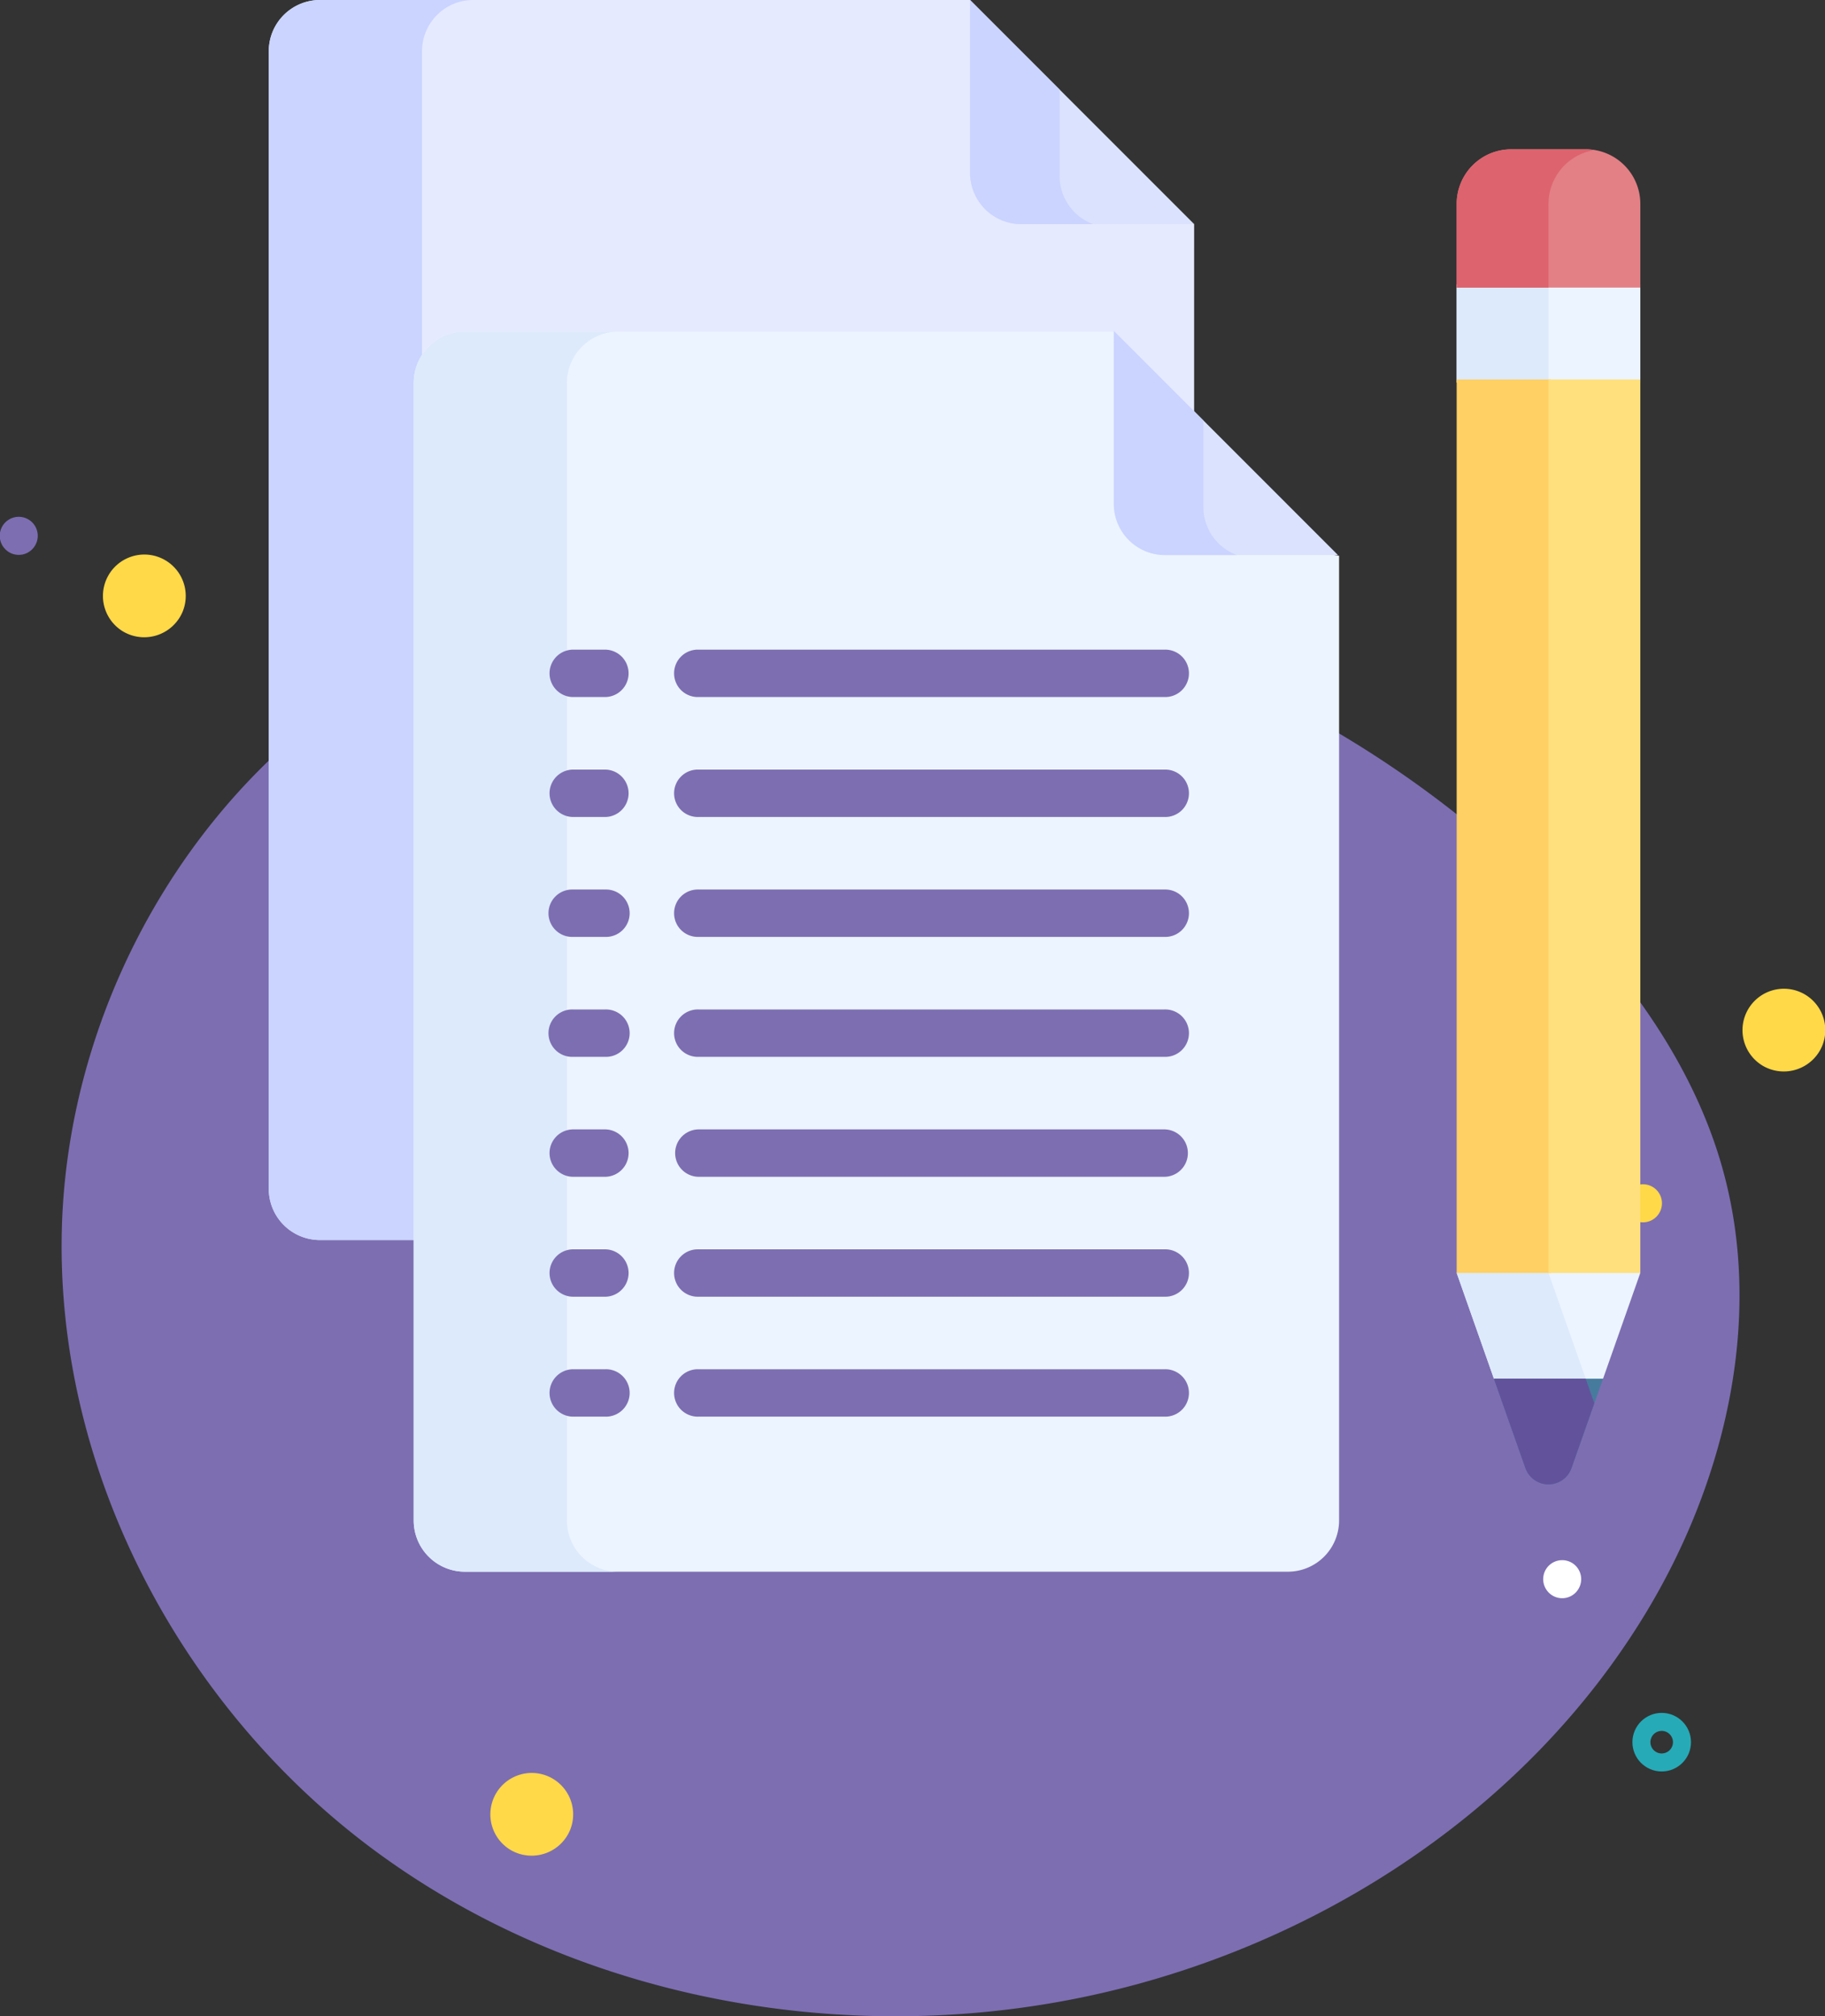 <svg xmlns="http://www.w3.org/2000/svg" width="151.991" height="167.885" viewBox="0 0 151.991 167.885">
  <rect x="0" y="0" width="151.991" height="167.885" fill="#333333" stroke="none"/>
  <g id="Grupo_1099383" data-name="Grupo 1099383" transform="translate(-724.999 -2328.645)">
    <path id="_12068" data-name="12068" d="M103.949,72.366C89.64,70.39,74.525,70.874,61.5,77.128,43.447,85.8,31.588,105.464,31.133,125.491s9.978,39.705,26.1,51.6S94.6,193.2,114.312,189.632c19.875-3.6,38.53-15.279,48.9-32.614,6.648-11.116,9.755-24.842,6.082-37.264-2.217-7.5-6.75-14.14-12.082-19.858A89.263,89.263,0,0,0,103.949,72.366Z" transform="translate(699.012 2305.667)" fill="#7d6eb2"/>
    <g id="Grupo_1099025" data-name="Grupo 1099025" transform="translate(674.135 2624.56) rotate(-90)">
      <path id="Trazado_873104" data-name="Trazado 873104" d="M149.557,395.548a1.582,1.582,0,1,0-.106-2.456A1.573,1.573,0,0,0,149.557,395.548Z" transform="translate(13.93 -213.31)" fill="#fff"/>
      <path id="Trazado_873105" data-name="Trazado 873105" d="M417.219,416a1.582,1.582,0,1,0-.105-2.456A1.573,1.573,0,0,0,417.219,416Z" transform="translate(-222.435 -227.035)" fill="#ffd947"/>
      <path id="Trazado_873106" data-name="Trazado 873106" d="M303.26,44.546a1.582,1.582,0,1,0-.106-2.456A1.573,1.573,0,0,0,303.26,44.546Z" transform="translate(-52.901 9.151)" fill="#7d6eb2"/>
      <path id="Trazado_873109" data-name="Trazado 873109" d="M339.452,404.413a3.448,3.448,0,1,0-1.687-4.918A3.468,3.468,0,0,0,339.452,404.413Z" transform="translate(-106.207 -220.255)" fill="#7d6eb2"/>
      <path id="Trazado_873110" data-name="Trazado 873110" d="M390.262,440.006a3.448,3.448,0,1,0-1.687-4.918A3.468,3.468,0,0,0,390.262,440.006Z" transform="translate(-181.42 -237.38)" fill="#ffd947"/>
      <path id="Trazado_873111" data-name="Trazado 873111" d="M176.115,56.142a3.448,3.448,0,1,0-1.687-4.918A3.468,3.468,0,0,0,176.115,56.142Z" transform="translate(-32.569 42.202)" fill="#ffd947"/>
      <path id="Trazado_873113" data-name="Trazado 873113" d="M321.56,66.974a3.448,3.448,0,1,0-1.687-4.918A3.468,3.468,0,0,0,321.56,66.974Z" transform="translate(-76.565 -0.895)" fill="#ffd947"/>
      <circle id="Elipse_11485" data-name="Elipse 11485" cx="1.689" cy="1.689" r="1.689" transform="translate(149.167 187.566)" fill="none" stroke="#26aab7" stroke-linecap="round" stroke-linejoin="round" stroke-width="1.5"/>
    </g>
    <g id="escribir" transform="translate(714.834 2328.645)">
      <path id="Trazado_873665" data-name="Trazado 873665" d="M419.614,92.662h15.295v8.172H419.614Z" transform="translate(-288.133 -68.978)" fill="#ecf4ff"/>
      <path id="Trazado_873666" data-name="Trazado 873666" d="M419.614,92.662h7.647v8.172h-7.647Z" transform="translate(-288.133 -68.978)" fill="#ddeafb"/>
      <path id="Trazado_873667" data-name="Trazado 873667" d="M422.717,421.487l.824.574h7.283l.98-.574,3.1-8.8-.6-.693H420.4l-.783.693Z" transform="translate(-288.133 -306.69)" fill="#ecf4ff"/>
      <path id="Trazado_873668" data-name="Trazado 873668" d="M430.365,421.487l-3.1-8.8.783-.693H420.4l-.783.693,3.1,8.8.824.574h7.283l.2-.116Z" transform="translate(-288.133 -306.69)" fill="#ddeafb"/>
      <path id="Trazado_873669" data-name="Trazado 873669" d="M419.614,123.607h7.856v74.4h-7.856Z" transform="translate(-288.133 -92.013)" fill="#ffd064"/>
      <path id="Trazado_873670" data-name="Trazado 873670" d="M109.616,18.662l-1.466-.536L91.767,1.842,90.954,0H36.814a4.266,4.266,0,0,0-4.266,4.266V98.983a4.266,4.266,0,0,0,4.266,4.266h9.022V33.4A4.266,4.266,0,0,1,50.1,29.129h52.824l6.69,6.69Z" fill="#e6eaff"/>
      <g id="Grupo_1099441" data-name="Grupo 1099441" transform="translate(32.548 0)">
        <path id="Trazado_873671" data-name="Trazado 873671" d="M45.312,98.983V4.266A4.266,4.266,0,0,1,49.578,0H36.814a4.266,4.266,0,0,0-4.266,4.266V98.983a4.266,4.266,0,0,0,4.266,4.266h9.022v-2.218A4.246,4.246,0,0,1,45.312,98.983Z" transform="translate(-32.548 0)" fill="#cad4ff"/>
      </g>
      <path id="Trazado_873672" data-name="Trazado 873672" d="M138.929,110.564l-.75-2.518H84.039a4.266,4.266,0,0,0-4.266,4.266v94.717a4.266,4.266,0,0,0,4.266,4.266h68.536a4.266,4.266,0,0,0,4.266-4.266V126.708l-1.661-.288Z" transform="translate(-35.154 -80.43)" fill="#ecf4ff"/>
      <path id="Trazado_873673" data-name="Trazado 873673" d="M92.537,207.029V112.312a4.266,4.266,0,0,1,4.266-4.266H84.039a4.266,4.266,0,0,0-4.266,4.266v94.717a4.266,4.266,0,0,0,4.266,4.266H96.8a4.266,4.266,0,0,1-4.266-4.266Z" transform="translate(-35.154 -80.43)" fill="#ddeafb"/>
      <path id="Trazado_873674" data-name="Trazado 873674" d="M312.162,126.451h14.4L307.9,107.789v14.4A4.266,4.266,0,0,0,312.162,126.451Z" transform="translate(-204.97 -80.239)" fill="#dbe2fd"/>
      <path id="Trazado_873675" data-name="Trazado 873675" d="M265.323,18.662h14.4L261.057,0V14.4A4.266,4.266,0,0,0,265.323,18.662Z" transform="translate(-170.103)" fill="#dbe2fd"/>
      <path id="Trazado_873676" data-name="Trazado 873676" d="M315.353,122.448v-7.2l-7.457-7.457v14.4a4.266,4.266,0,0,0,4.266,4.266h5.993A4.264,4.264,0,0,1,315.353,122.448Z" transform="translate(-204.97 -80.238)" fill="#cad4ff"/>
      <path id="Trazado_873677" data-name="Trazado 873677" d="M268.514,14.659v-7.2L261.057,0V14.4a4.266,4.266,0,0,0,4.266,4.266h5.993A4.264,4.264,0,0,1,268.514,14.659Z" transform="translate(-170.103)" fill="#cad4ff"/>
      <g id="Grupo_1099442" data-name="Grupo 1099442" transform="translate(66.349 54.091)">
        <path id="Trazado_873678" data-name="Trazado 873678" d="M205.609,215.575H166.767a1.974,1.974,0,1,1,0-3.947h38.842a1.974,1.974,0,1,1,0,3.947Z" transform="translate(-164.793 -211.628)" fill="#7d6eb2"/>
      </g>
      <g id="Grupo_1099443" data-name="Grupo 1099443" transform="translate(55.889 54.091)">
        <path id="Trazado_873679" data-name="Trazado 873679" d="M128.566,215.575h-2.723a1.974,1.974,0,0,1,0-3.947h2.723a1.974,1.974,0,0,1,0,3.947Z" transform="translate(-123.869 -211.628)" fill="#7d6eb2"/>
      </g>
      <g id="Grupo_1099444" data-name="Grupo 1099444" transform="translate(66.349 64.078)">
        <path id="Trazado_873680" data-name="Trazado 873680" d="M205.609,254.646H166.767a1.974,1.974,0,1,1,0-3.947h38.842a1.974,1.974,0,1,1,0,3.947Z" transform="translate(-164.793 -250.699)" fill="#7d6eb2"/>
      </g>
      <g id="Grupo_1099445" data-name="Grupo 1099445" transform="translate(55.889 64.078)">
        <path id="Trazado_873681" data-name="Trazado 873681" d="M128.566,254.646h-2.723a1.974,1.974,0,0,1,0-3.947h2.723a1.974,1.974,0,0,1,0,3.947Z" transform="translate(-123.869 -250.699)" fill="#7d6eb2"/>
      </g>
      <g id="Grupo_1099446" data-name="Grupo 1099446" transform="translate(66.349 74.064)">
        <path id="Trazado_873682" data-name="Trazado 873682" d="M205.609,293.717H166.767a1.974,1.974,0,1,1,0-3.947h38.842a1.974,1.974,0,1,1,0,3.947Z" transform="translate(-164.793 -289.77)" fill="#7d6eb2"/>
      </g>
      <g id="Grupo_1099447" data-name="Grupo 1099447" transform="translate(55.889 74.064)">
        <path id="Trazado_873683" data-name="Trazado 873683" d="M128.566,293.717h-2.723a1.974,1.974,0,1,1,0-3.947h2.723a1.974,1.974,0,1,1,0,3.947Z" transform="translate(-123.869 -289.77)" fill="#7d6eb2"/>
      </g>
      <g id="Grupo_1099448" data-name="Grupo 1099448" transform="translate(66.349 84.051)">
        <path id="Trazado_873684" data-name="Trazado 873684" d="M205.609,332.788H166.767a1.974,1.974,0,1,1,0-3.947h38.842a1.974,1.974,0,1,1,0,3.947Z" transform="translate(-164.793 -328.841)" fill="#7d6eb2"/>
      </g>
      <g id="Grupo_1099449" data-name="Grupo 1099449" transform="translate(55.889 84.051)">
        <path id="Trazado_873685" data-name="Trazado 873685" d="M128.566,332.788h-2.723a1.974,1.974,0,1,1,0-3.947h2.723a1.974,1.974,0,1,1,0,3.947Z" transform="translate(-123.869 -328.841)" fill="#7d6eb2"/>
      </g>
      <g id="Grupo_1099450" data-name="Grupo 1099450" transform="translate(66.349 94.037)">
        <path id="Trazado_873686" data-name="Trazado 873686" d="M205.609,371.859H166.767a1.974,1.974,0,0,1,0-3.947h38.842a1.974,1.974,0,0,1,0,3.947Z" transform="translate(-164.793 -367.912)" fill="#7d6eb2"/>
      </g>
      <g id="Grupo_1099451" data-name="Grupo 1099451" transform="translate(55.889 94.037)">
        <path id="Trazado_873687" data-name="Trazado 873687" d="M128.566,371.859h-2.723a1.974,1.974,0,0,1,0-3.947h2.723a1.974,1.974,0,0,1,0,3.947Z" transform="translate(-123.869 -367.912)" fill="#7d6eb2"/>
      </g>
      <g id="Grupo_1099452" data-name="Grupo 1099452" transform="translate(66.349 104.023)">
        <path id="Trazado_873688" data-name="Trazado 873688" d="M205.609,410.93H166.767a1.974,1.974,0,1,1,0-3.947h38.842a1.974,1.974,0,1,1,0,3.947Z" transform="translate(-164.793 -406.983)" fill="#7d6eb2"/>
      </g>
      <g id="Grupo_1099453" data-name="Grupo 1099453" transform="translate(55.889 104.023)">
        <path id="Trazado_873689" data-name="Trazado 873689" d="M128.566,410.93h-2.723a1.974,1.974,0,0,1,0-3.947h2.723a1.974,1.974,0,0,1,0,3.947Z" transform="translate(-123.869 -406.983)" fill="#7d6eb2"/>
      </g>
      <g id="Grupo_1099454" data-name="Grupo 1099454" transform="translate(66.349 114.01)">
        <path id="Trazado_873690" data-name="Trazado 873690" d="M205.609,450H166.767a1.974,1.974,0,1,1,0-3.947h38.842a1.974,1.974,0,1,1,0,3.947Z" transform="translate(-164.793 -446.055)" fill="#7d6eb2"/>
      </g>
      <g id="Grupo_1099455" data-name="Grupo 1099455" transform="translate(55.889 114.01)">
        <path id="Trazado_873691" data-name="Trazado 873691" d="M128.566,450h-2.723a1.974,1.974,0,0,1,0-3.947h2.723a1.974,1.974,0,1,1,0,3.947Z" transform="translate(-123.869 -446.055)" fill="#7d6eb2"/>
      </g>
      <path id="Trazado_873692" data-name="Trazado 873692" d="M449.533,123.607h7.647v74.4h-7.647Z" transform="translate(-310.405 -92.013)" fill="#ffe07d"/>
      <path id="Trazado_873693" data-name="Trazado 873693" d="M431.756,449.133l2.625,7.442a2.035,2.035,0,0,0,3.838,0l2.625-7.442Z" transform="translate(-297.172 -334.336)" fill="#477b9e"/>
      <path id="Trazado_873694" data-name="Trazado 873694" d="M439.4,449.133h-7.647l2.625,7.442a2.035,2.035,0,0,0,3.838,0l1.9-5.4Z" transform="translate(-297.173 -334.336)" fill="#62529b"/>
      <path id="Trazado_873695" data-name="Trazado 873695" d="M430.365,48.633h-6.208a4.543,4.543,0,0,0-4.543,4.543v6.973h15.295V53.176a4.544,4.544,0,0,0-4.544-4.543Z" transform="translate(-288.133 -36.203)" fill="#e28086"/>
      <path id="Trazado_873696" data-name="Trazado 873696" d="M431.084,48.7a4.543,4.543,0,0,0-.72-.062h-6.208a4.544,4.544,0,0,0-4.543,4.543v6.973h7.647V53.176A4.541,4.541,0,0,1,431.084,48.7Z" transform="translate(-288.132 -36.203)" fill="#dd636e"/>
    </g>
  </g>
</svg>
